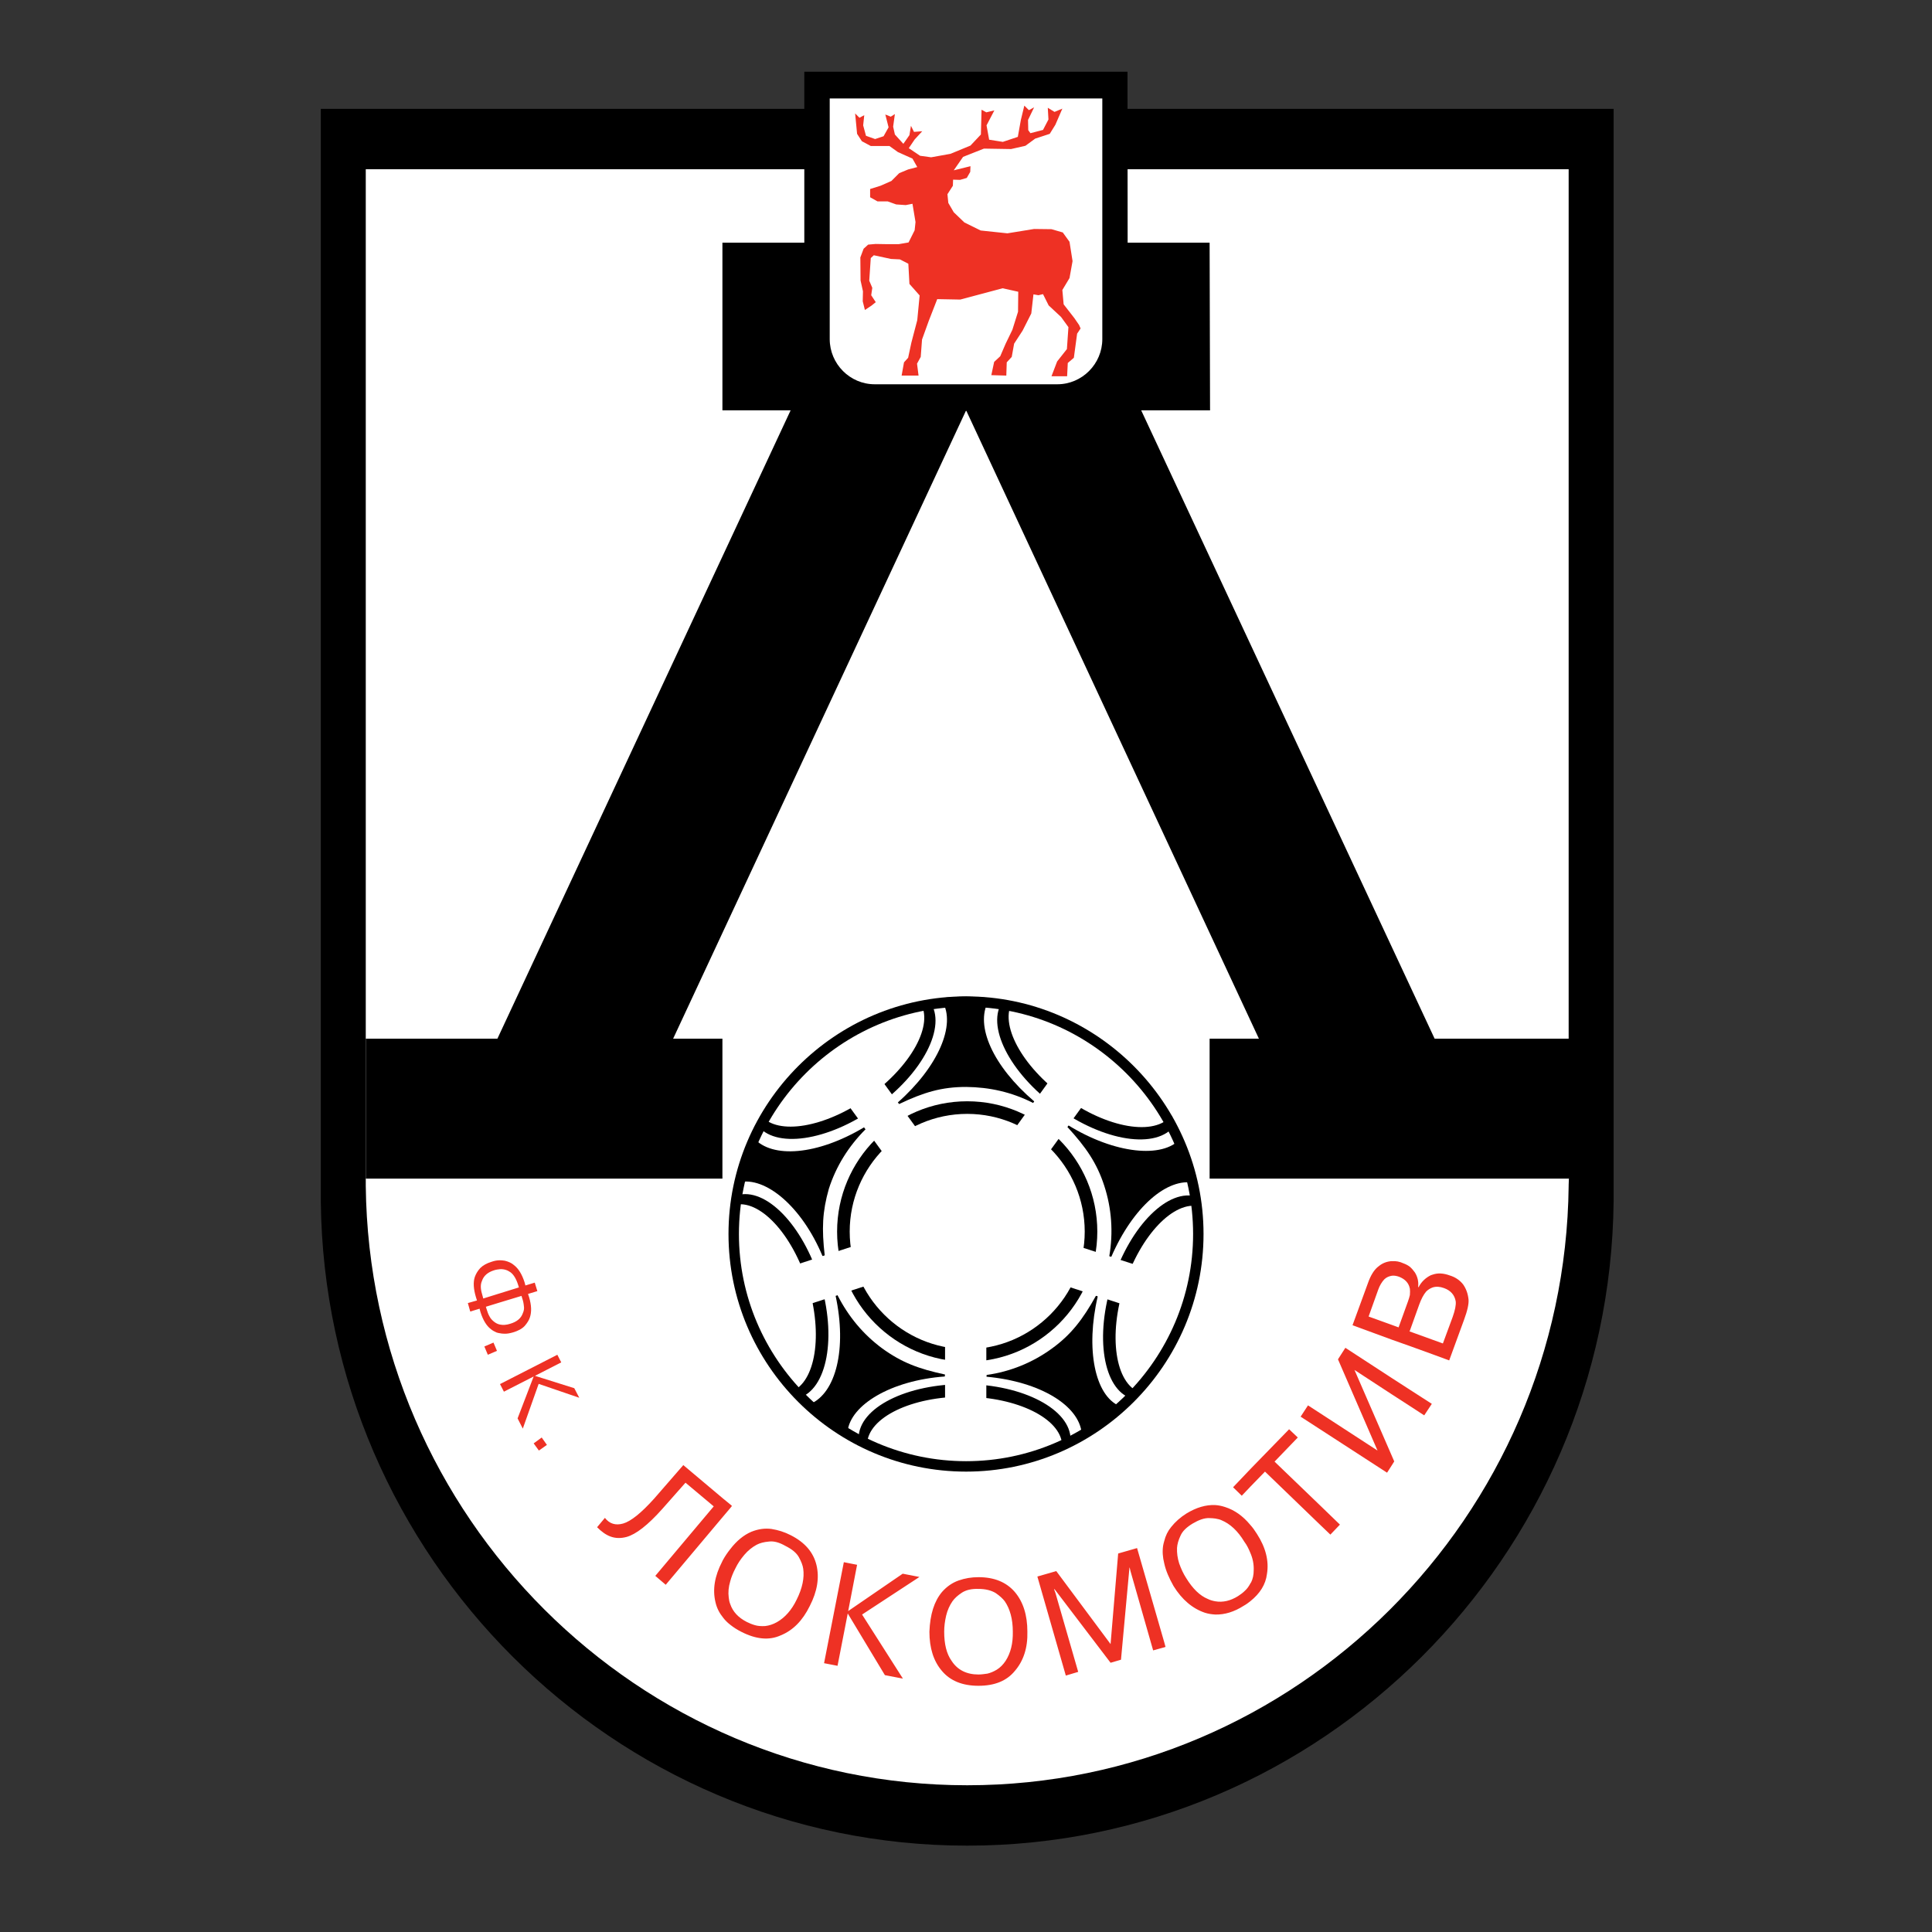 <?xml version="1.0" encoding="iso-8859-1"?>
<!-- Generator: Adobe Illustrator 24.0.1, SVG Export Plug-In . SVG Version: 6.00 Build 0)  -->
<svg version="1.1" id="Layer_1" xmlns="http://www.w3.org/2000/svg" xmlns:xlink="http://www.w3.org/1999/xlink" x="0px" y="0px"
	 viewBox="0 0 660 660" style="enable-background:new 0 0 660 660;" xml:space="preserve">
<rect x="0" y="0" width="660" height="660" fill="#333333" stroke="none"/>
<g>
	<path d="M330.415,630.5c120.797,0,219.485-98.612,220.822-220.008l0,0v-0.369c0-0.742,0-1.484,0-2.153c0-0.741,0-1.41,0-2.15
		V37.187H109.59v369.521c0,0.448,0,0.818,0,1.262c0,0.445,0,0.816,0,1.263v1.259l0,0C110.925,531.888,209.613,630.5,330.415,630.5z"
		/>
	<path style="fill:#FFFFFF;" d="M330.415,609.872c112.414,0,204.2-91.788,205.461-204.721l0,0v-0.371
		c0-0.668,0.075-1.337,0.075-1.929c0-0.668-0.075-1.336-0.075-2.005V57.817H124.95v343.849c0,0.37,0,0.74,0,1.186
		c0,0.369,0,0.741,0,1.112v1.188l0,0C126.212,518.084,217.999,609.872,330.415,609.872z"/>
	<polygon points="246.789,140.179 270.087,140.179 169.916,354.842 124.95,354.842 124.95,402.628 246.789,402.628 246.789,354.842 
		229.946,354.842 330.042,140.179 430.066,354.842 413.222,354.842 413.222,402.628 535.951,402.628 535.951,354.842 
		490.095,354.842 389.849,140.179 413.371,140.179 413.222,82.896 246.789,82.896 	"/>
	<path d="M293.016,140.327h73.98c10.015,0,18.252-8.235,18.252-18.253L385.172,24.5h-110.41v97.574
		C274.763,132.092,282.999,140.327,293.016,140.327z"/>
	<path style="fill:#FFFFFF;" d="M298.804,131.274h62.402c8.46,0,15.36-6.974,15.36-15.433V33.626h-93.122v82.215
		C283.445,124.3,290.346,131.274,298.804,131.274z"/>
	<path d="M330.042,502.724c44.596,0,81.102-36.431,81.102-81.174c0-44.669-36.506-81.176-81.102-81.176
		c-44.745,0-81.176,36.506-81.176,81.176C248.866,466.293,285.297,502.724,330.042,502.724z"/>
	<path style="fill:#FFFFFF;" d="M330.042,499.164c42.664,0,77.539-34.875,77.539-77.615c0-42.739-34.875-77.615-77.539-77.615
		c-42.74,0-77.614,34.875-77.614,77.615C252.428,464.289,287.303,499.164,330.042,499.164z"/>
	<path d="M330.042,340.449c-2.968,0.073-5.938,0.147-8.757,0.592c0.224,0.224,0.448,0.89,0.595,1.041
		c4.823,7.865-1.336,22.333-15.212,34.574l0.445,0.522c8.536-4.083,14.692-5.862,22.929-5.862
		c7.865,0.074,15.507,1.708,22.927,5.492l0.375-0.52c-14.25-12.169-20.259-25.969-15.732-34.205
		c0.221-0.151,0.444-0.817,0.667-1.041C335.607,340.596,332.863,340.596,330.042,340.449z"/>
	<path d="M253.467,395.581c-0.891,2.891-1.782,5.714-2.079,8.531c0.223-0.148,0.817-0.148,1.04-0.223
		c8.978-2.077,21.444,8.162,28.566,25.23l0.743-0.226c-1.038-9.127-0.818-14.913,1.41-22.777c2.45-7.645,6.677-14.471,12.539-20.333
		l-0.518-0.667c-16.027,9.571-31.388,10.686-37.621,3.71c-0.148-0.221-0.444-0.52-0.595-0.817
		C255.47,390.313,254.506,392.908,253.467,395.581z"/>
	<path d="M281.663,485.956c2.448,1.707,4.823,3.264,7.419,4.452c-0.073-0.294,0.52-1.038,0.448-1.334
		c0.962-9.129,14.837-17.512,33.241-18.848l0.074-0.668c-8.98-1.931-14.766-4.082-21.446-8.905
		c-6.529-4.823-11.576-10.906-15.284-18.179l-0.668,0.148c3.932,18.253,0.074,33.168-8.533,36.954c-0.224,0-0.966,0.518-1.262,0.593
		C277.359,482.247,279.436,484.102,281.663,485.956z"/>
	<path d="M376.789,486.401c2.372-1.779,4.749-3.562,6.68-5.642c-0.298-0.072-0.743-0.369-1.041-0.441
		c-8.384-3.563-11.648-19.442-7.42-37.472l-0.593-0.224c-4.453,8.014-8.533,13.357-15.137,18.107
		c-6.529,4.747-14.171,7.865-22.26,8.978l-0.073,0.593c18.624,1.705,31.608,9.942,32.573,19.218c0,0.297,0.075,0.742,0,1.038
		C372.039,489.518,374.339,488.035,376.789,486.401z"/>
	<path d="M406.915,396.469c-0.966-2.819-1.93-5.637-3.339-8.162c-0.149,0.299-0.149,0.446-0.297,0.668
		c-6.085,6.9-22.483,5.194-38.288-4.527l-0.372,0.52c6.381,6.976,10.092,12.316,12.616,20.111
		c2.521,7.714,3.115,15.952,1.706,24.114l0.669,0.219c7.419-17.139,19.216-27.229,28.345-25.3c0.295,0.148,0.593,0.221,0.815,0.299
		C408.62,401.738,407.655,399.289,406.915,396.469z"/>
	<path d="M330.415,465.18c24.485,0,44.444-19.959,44.444-44.446c0-24.56-19.96-44.522-44.444-44.522
		c-24.486,0-44.449,19.962-44.449,44.522C285.966,445.221,305.928,465.18,330.415,465.18z"/>
	<path style="fill:#FFFFFF;" d="M330.415,460.876c22.111,0,40.142-18.03,40.142-40.142c0-22.113-18.031-40.216-40.142-40.216
		c-22.114,0-40.145,18.103-40.145,40.216C290.27,442.846,308.3,460.876,330.415,460.876z"/>
	<path d="M362.839,493.45c0.965-0.445,1.93-0.89,2.894-1.409c0-0.075,0-0.149,0-0.221c0.074-10.314-16.174-18.849-35.987-18.999
		c-19.962-0.148-36.361,8.088-36.433,18.402c0,0.224,0,0.446,0.072,0.668c0.893,0.519,1.856,0.966,2.821,1.409
		c0.297-9.052,15.285-16.325,33.465-16.174C347.553,477.274,362.246,484.545,362.839,493.45z"/>
	<path d="M409.732,412.126c-0.146-1.038-0.294-2.077-0.518-3.191c-0.075,0-0.148,0-0.222-0.072
		c-9.793-3.193-22.781,9.717-28.937,28.714c-6.159,18.922-3.267,37.026,6.528,40.218c0.221,0.074,0.445,0.147,0.669,0.147
		c0.741-0.742,1.482-1.484,2.226-2.225c-8.536-3.044-10.983-19.518-5.344-36.804C389.7,421.845,401.053,410.049,409.732,412.126z"/>
	<path d="M345.92,342.155c-1.039-0.148-2.077-0.371-3.115-0.521c-0.075,0.075-0.15,0.15-0.15,0.224
		c-6.085,8.31,2.153,24.635,18.255,36.358c16.176,11.799,34.281,14.545,40.367,6.233c0.073-0.224,0.219-0.371,0.369-0.593
		c-0.519-0.965-0.964-1.855-1.484-2.818c-5.564,7.195-21.964,4.449-36.655-6.308C348.964,364.193,341.247,349.724,345.92,342.155z"
		/>
	<path d="M259.997,381.11c-0.518,0.891-1.04,1.857-1.557,2.82c0.072,0.074,0.072,0.148,0.147,0.223
		c5.934,8.386,24.115,5.787,40.365-5.789c16.251-11.5,24.708-27.827,18.699-36.21c-0.149-0.148-0.149-0.148-0.296-0.371
		c-1.041,0.147-2.08,0.371-3.118,0.519c5.045,7.568-2.968,22.038-17.807,32.576C281.811,385.265,265.635,387.938,259.997,381.11z"/>
	<path d="M270.31,475.419c0.741,0.743,1.484,1.558,2.227,2.301c0.073,0,0.147,0,0.221-0.075c9.869-2.967,13.208-20.998,7.347-40.068
		c-5.789-19.068-18.549-32.203-28.42-29.234c-0.224,0.072-0.369,0.147-0.593,0.223c-0.224,1.038-0.371,2.077-0.519,3.115
		c8.755-2.375,20.107,9.722,25.45,27.158C281.218,455.979,278.623,472.153,270.31,475.419z"/>
	<polygon style="fill:#FFFFFF;" points="269.347,432.904 273.797,446.406 322.846,430.454 322.846,482.097 336.944,482.097 
		336.944,430.454 386.065,446.406 390.443,432.904 341.395,416.949 371.668,375.247 360.168,366.864 329.967,408.639 
		299.62,366.864 288.118,375.247 318.468,416.949 	"/>
	<path style="fill:#EE3124;" d="M489.426,462.658v-4.973l3.488,1.26l3.338-9.05c0.816-2.301,1.189-4.081,1.039-5.343
		c-0.371-2.152-1.706-3.71-4.006-4.527c-1.41-0.518-2.672-0.592-3.859-0.221v-4.38c1.707-0.593,3.638-0.521,5.864,0.298
		c1.929,0.593,3.412,1.632,4.524,3.043c1.04,1.484,1.633,3.117,1.856,5.119c0.149,1.483-0.37,3.858-1.557,7.052l-5.047,13.799
		L489.426,462.658z M489.426,435.425v4.38c-0.815,0.296-1.559,0.741-2.227,1.409c-0.888,1.038-1.704,2.596-2.372,4.452l-3.191,8.905
		V442.4c0.072-0.815,0.072-1.558,0-2.225v-7.421c0.595,0.52,1.187,1.188,1.705,1.93c0.892,1.409,1.336,3.115,1.114,4.97l0.149,0.076
		c0.964-1.856,2.374-3.19,4.156-4.08C488.982,435.572,489.204,435.5,489.426,435.425L489.426,435.425z M489.426,457.685v4.973
		l-7.79-2.82v-4.972L489.426,457.685L489.426,457.685z M481.636,480.318v-5.568l7.495,4.826l-2.597,3.931L481.636,480.318z
		 M481.636,432.754v7.421c-0.074-0.075-0.074-0.15-0.074-0.222c-0.373-1.636-1.486-2.895-3.414-3.713
		c-0.89-0.369-1.782-0.518-2.597-0.444v-4.972c1.334-0.075,2.597,0.149,3.859,0.744
		C480.226,431.863,480.967,432.236,481.636,432.754L481.636,432.754z M481.636,442.4v12.17l-0.148,0.221l0.148,0.075v4.972
		l-6.084-2.152v-5.047l2.226,0.816l3.19-8.828C481.264,443.809,481.488,443.068,481.636,442.4L481.636,442.4z M481.636,474.75v5.568
		l-6.084-3.932v-5.566L481.636,474.75L481.636,474.75z M475.551,500.426v-2.894l0.741,1.706L475.551,500.426z M475.551,430.824
		v4.972c-0.964,0.15-1.93,0.519-2.67,1.262c-0.819,0.89-1.56,2.077-2.08,3.56l-3.264,9.128l8.014,2.892v5.047l-13.506-4.972
		l5.269-14.397c0.89-2.521,2.003-4.375,3.339-5.491c1.19-1.038,2.523-1.706,4.081-1.927
		C475.032,430.824,475.329,430.824,475.551,430.824L475.551,430.824z M475.551,470.82v5.566l-12.837-8.387l12.837,29.533v2.894
		l-1.707,2.669l-22.78-14.765v-5.49l19.515,12.688l-13.504-31.163l2.522-3.934L475.551,470.82L475.551,470.82z M451.065,520.98
		v-6.605l6.676,6.456l-3.264,3.414L451.065,520.98z M451.065,482.84v5.49l-6.752-4.375l2.521-3.86L451.065,482.84L451.065,482.84z
		 M451.065,514.375l-15.658-15.065l7.94-8.237l-2.968-2.817l-13.282,13.652v6.012l5.045-5.197l18.922,18.256V514.375
		L451.065,514.375z M427.098,547.024v-6.011c0.073-0.148,0.148-0.299,0.296-0.446c0.595-1.186,0.89-2.596,0.89-4.156
		c0.074-2-0.295-4.006-1.186-6.011v-9.495c0.816,0.889,1.56,1.928,2.3,3.115c2.968,4.602,4.156,9.203,3.414,13.655
		C432.366,541.31,430.435,544.352,427.098,547.024z M427.098,501.909v6.012l-2.894,3.041l-2.967-2.893L427.098,501.909
		L427.098,501.909z M427.098,520.906v9.495c-0.518-1.259-1.112-2.521-2.004-3.707c-2.226-3.711-4.897-6.16-7.789-7.348
		c-0.594-0.297-1.337-0.446-2.154-0.593v-4.599c1.113,0.072,2.226,0.296,3.34,0.667C421.754,515.86,424.575,517.861,427.098,520.906
		L427.098,520.906z M427.098,541.014v6.011c-0.668,0.518-1.336,1.038-2.153,1.484c-3.338,2.148-6.601,3.116-9.794,3.041v-4.525
		c2.599,0.446,5.195-0.15,7.793-1.78c0.816-0.519,1.632-1.115,2.374-1.857C425.985,542.795,426.58,541.979,427.098,541.014z
		 M415.15,514.154v4.599c-0.592-0.076-1.26-0.147-2.003-0.147c-1.707-0.077-3.56,0.591-5.711,1.853
		c-2.08,1.263-3.489,2.598-4.157,4.156c-0.74,1.559-1.114,2.968-1.188,4.156c-0.072,1.708,0.148,3.486,0.742,5.342
		c0.669,1.856,1.411,3.486,2.377,4.971c2.227,3.635,4.674,6.011,7.345,7.121c0.892,0.448,1.782,0.669,2.597,0.818v4.525
		c-1.185-0.073-2.298-0.224-3.486-0.593c-4.229-1.409-7.867-4.454-10.759-9.126c-1.561-2.746-2.673-5.342-3.193-7.791v-7.569
		c0.448-1.854,1.263-3.487,2.376-4.824c1.407-1.78,3.19-3.337,5.195-4.6C408.695,514.97,411.96,514.006,415.15,514.154
		L415.15,514.154z M397.712,562.756v-1.784l0.448,1.636L397.712,562.756z M397.712,526.47v7.569
		c-0.519-2.079-0.665-4.081-0.371-6.012C397.417,527.51,397.567,526.99,397.712,526.47L397.712,526.47z M397.712,560.972
		l-9.274-32.128l-6.456,1.856l-2.596,30.94l-18.55-24.929l-6.456,1.855l9.719,33.836l4.229-1.262l-7.79-27.011l-0.446-1.187
		l0.148-0.072l19.145,25.152l3.56-1.038l2.894-31.461h0.076l0.295,1.262l7.717,27.011l3.783-1.039V560.972L397.712,560.972z
		 M334.271,575.888v-3.857l0,0c0.964,0,2.004-0.149,3.043-0.298c0.964-0.221,2.078-0.669,3.189-1.337
		c1.189-0.74,2.151-1.706,3.044-3.041c1.707-2.67,2.522-5.936,2.446-9.943c0-4.303-0.962-7.793-2.746-10.388
		c-0.667-0.891-1.706-1.857-3.115-2.818c-1.483-0.892-3.414-1.412-5.862-1.412l0,0v-4.007l0,0c5.418,0,9.499,1.706,12.392,5.044
		c2.896,3.414,4.304,7.941,4.304,13.58c0.148,5.491-1.335,10.018-4.304,13.432C343.917,574.181,339.835,575.888,334.271,575.888
		L334.271,575.888z M334.271,538.788v4.007c-2.448-0.075-4.229,0.37-5.638,1.262c-1.484,0.964-2.523,1.929-3.266,2.968
		c-0.964,1.409-1.707,3.043-2.15,4.896c-0.446,1.932-0.668,3.71-0.668,5.492c0,4.228,0.815,7.569,2.521,9.943
		c2.005,3.117,5.12,4.676,9.202,4.676v3.857c-5.491,0-9.645-1.706-12.466-5.044c-2.894-3.342-4.304-7.867-4.304-13.432
		c0.224-5.936,1.633-10.388,4.304-13.58c1.631-1.853,3.562-3.19,5.713-3.932C329.671,539.157,331.823,538.788,334.271,538.788
		L334.271,538.788z M249.459,555.039v-7.048c0.891,2.597,2.746,4.599,5.64,6.083c0.89,0.448,1.779,0.817,2.82,1.113
		c0.964,0.294,2.152,0.372,3.486,0.294c1.337-0.146,2.671-0.59,4.007-1.333c2.746-1.558,5.047-4.156,6.752-7.716
		c1.929-3.86,2.67-7.421,2.226-10.539c-0.147-1.11-0.665-2.447-1.483-3.932c-0.815-1.482-2.374-2.743-4.602-3.858
		c-2.077-1.188-3.932-1.707-5.638-1.486c-1.708,0.15-3.115,0.52-4.228,1.116c-1.487,0.815-2.896,1.927-4.157,3.414
		c-1.262,1.481-2.3,3.039-3.041,4.598c-0.819,1.56-1.412,3.043-1.783,4.452v-10.979c2.152-2.821,4.602-4.826,7.199-5.938
		c2.372-0.965,4.673-1.262,6.9-0.965c2.3,0.372,4.452,1.038,6.604,2.154c4.823,2.447,7.717,5.86,8.755,10.165
		c1.039,4.303,0.296,8.977-2.299,14.022c-2.448,4.971-5.713,8.312-9.944,10.019c-3.931,1.778-8.384,1.335-13.354-1.189
		C251.835,556.745,250.573,555.928,249.459,555.039L249.459,555.039z M249.459,515.192v-1.262l0.593,0.52L249.459,515.192
		L249.459,515.192z M289.751,550.363l18.624-12.764l5.715,1.116L294.5,551.55l13.95,21.891l-6.16-1.189l-12.688-21.074
		l-3.487,17.884l-4.602-0.892l6.755-34.504l4.525,0.892L289.751,550.363z M249.459,513.93v1.262l-2.449,2.893v-6.156L249.459,513.93
		L249.459,513.93z M249.459,529.218v10.979c-0.593,2.005-0.744,3.784-0.519,5.491c0.074,0.815,0.224,1.56,0.519,2.303v7.048
		c-0.963-0.743-1.782-1.557-2.449-2.449v-19.739C247.753,531.517,248.57,530.329,249.459,529.218z M170.807,430.53
		c0.518,0,1.111,0.072,1.632,0.147c1.262,0.296,2.374,0.815,3.115,1.481c1.56,1.189,2.746,3.12,3.637,5.865l0.296,1.112l3.189-0.965
		l0.891,2.893l-3.189,0.967l0.37,1.11c0.814,2.746,0.889,4.973,0.295,6.828c-0.295,0.968-0.89,1.929-1.778,2.968
		c-0.892,0.966-2.227,1.706-4.009,2.226c-1.038,0.297-2.077,0.52-3.115,0.446c-0.52,0-0.966-0.074-1.337-0.148v-2.966
		c1.038,0.221,2.226,0.145,3.562-0.298c2.226-0.669,3.635-1.855,4.23-3.563c0.37-0.815,0.519-1.63,0.37-2.447
		c-0.075-0.817-0.223-1.707-0.593-2.745l-0.222-0.741l-7.346,2.226v-3.117l6.456-2.003l-0.223-0.743
		c-0.668-2.153-1.558-3.637-2.671-4.452c-1.04-0.743-2.225-1.114-3.562-1.039V430.53L170.807,430.53z M247.01,511.928v6.156
		l-19.589,23.299l-3.56-3.042l19.96-23.745l-9.646-8.088l-7.939,8.98c-4.898,5.491-8.98,8.68-12.244,9.57
		c-2.004,0.518-3.785,0.446-5.417-0.15c-1.633-0.591-3.117-1.705-4.601-3.188l2.67-3.193c1.559,2.005,3.636,2.673,6.234,1.93
		c2.596-0.742,6.159-3.56,10.611-8.531l9.941-11.428L247.01,511.928L247.01,511.928z M247.01,532.851
		c-0.073,0.15-0.221,0.374-0.296,0.595c-2.595,4.971-3.339,9.572-2.3,13.876c0.445,2.003,1.337,3.711,2.596,5.268V532.851
		L247.01,532.851z M182.753,470.004l13.43,4.226l1.706,3.266l-13.875-4.746l-5.416,15.285l-1.782-3.49l5.491-14.318l-10.163,5.192
		l-1.337-2.597l19.588-10.017l1.337,2.599L182.753,470.004L182.753,470.004z M182.307,493.079l2.746-2.005l1.782,2.526l-2.745,1.927
		L182.307,493.079z M159.824,445.146l3.116-0.889l-0.371-1.189c-0.815-2.745-0.964-5.044-0.369-6.828
		c0.369-1.038,0.962-2.077,1.854-3.04c0.891-0.892,2.153-1.633,3.856-2.153c1.042-0.371,2.005-0.518,2.896-0.518v3.04
		c-0.668,0.075-1.335,0.149-2.004,0.372c-2.15,0.667-3.563,1.854-4.156,3.635c-0.369,0.817-0.445,1.633-0.369,2.523
		c0.074,0.815,0.297,1.707,0.593,2.67l0.222,0.817l5.714-1.781v3.117l-4.823,1.482l0.224,0.742c0.294,0.965,0.593,1.858,1.038,2.599
		c0.371,0.741,0.964,1.336,1.633,1.853c0.593,0.445,1.188,0.744,1.929,0.893v2.966c-0.52-0.075-0.891-0.148-1.262-0.297
		c-0.667-0.296-1.335-0.666-1.855-1.111c-1.482-1.115-2.671-3.043-3.563-5.861l-0.296-1.116l-3.19,0.966L159.824,445.146
		L159.824,445.146z M165.464,459.985l3.115-1.334l1.19,2.819l-3.117,1.335L165.464,459.985z"/>
	<polygon style="fill:#EE3124;" points="295.465,105.898 297.692,104.414 299.175,103.226 297.617,100.853 297.987,98.33 
		296.948,95.882 297.468,88.163 298.507,87.199 304.368,88.462 307.412,88.609 310.304,90.095 310.676,96.993 314.162,100.928 
		313.348,109.384 311.344,117.027 310.231,122.223 308.821,123.781 308.005,128.307 313.791,128.307 313.273,124.227 
		314.534,121.926 314.98,115.99 317.28,109.609 320.172,102.188 328.04,102.335 342.508,98.477 347.852,99.665 347.777,106.491 
		345.847,112.65 343.548,117.399 341.693,121.703 339.616,123.632 338.651,128.159 343.77,128.307 343.917,123.781 345.625,121.926 
		346.44,117.399 349.335,112.948 352.304,107.086 353.044,100.556 354.752,100.853 356.308,100.481 358.238,104.34 362.468,108.273 
		364.991,111.761 364.471,119.255 361.131,123.484 359.204,128.53 364.545,128.53 364.769,124.004 366.846,122.223 367.959,113.986 
		369.147,112.205 368.627,111.017 366.996,108.644 363.358,103.968 362.914,99.072 365.362,94.991 366.401,89.202 365.362,82.598 
		363.061,79.409 359.204,78.295 353.268,78.222 344.141,79.706 335.012,78.742 329.449,75.996 325.813,72.509 323.957,69.318 
		323.661,66.349 325.517,63.454 325.589,61.376 327.965,61.451 330.265,60.784 331.453,58.705 331.526,56.778 325.813,58.188 
		329.003,53.587 336.127,50.767 345.401,50.917 350.299,49.802 353.638,47.354 358.609,45.721 360.539,42.605 362.914,37.113 
		360.242,38.228 357.94,36.816 358.166,40.824 356.308,44.386 352.007,45.499 351.265,44.459 351.191,40.974 353.268,36.668 
		351.486,37.635 349.929,36.075 348.74,40.974 347.702,46.759 342.581,48.467 337.908,47.723 337.017,42.827 339.689,37.708 
		336.944,38.375 335.31,37.485 335.087,45.945 331.526,49.729 324.7,52.547 318.095,53.734 314.313,53.215 310.452,50.619 
		312.457,47.65 315.054,44.83 312.234,45.053 311.196,42.976 310.676,46.167 308.599,49.135 305.705,45.945 305.111,43.273 
		305.705,38.969 304.296,39.86 302.439,39.117 303.552,43.496 301.846,46.538 298.952,47.502 295.836,46.39 294.871,42.827 
		295.242,39.341 293.609,40.23 292.125,38.746 292.793,45.721 294.428,48.245 297.468,49.877 303.848,49.877 306.744,51.954 
		311.714,54.18 313.348,57.073 310.231,57.89 307.189,59.151 304.517,61.822 300.807,63.454 297.246,64.569 297.246,67.386 
		299.769,68.799 303.255,68.799 306.149,69.838 309.414,70.061 311.714,69.614 312.753,75.847 312.457,78.666 310.377,82.822 
		306.966,83.415 303.33,83.415 299.101,83.341 296.577,83.564 295.021,84.975 293.907,87.941 293.979,95.807 294.798,99.518 
		294.722,102.93 	"/>
</g>
</svg>
